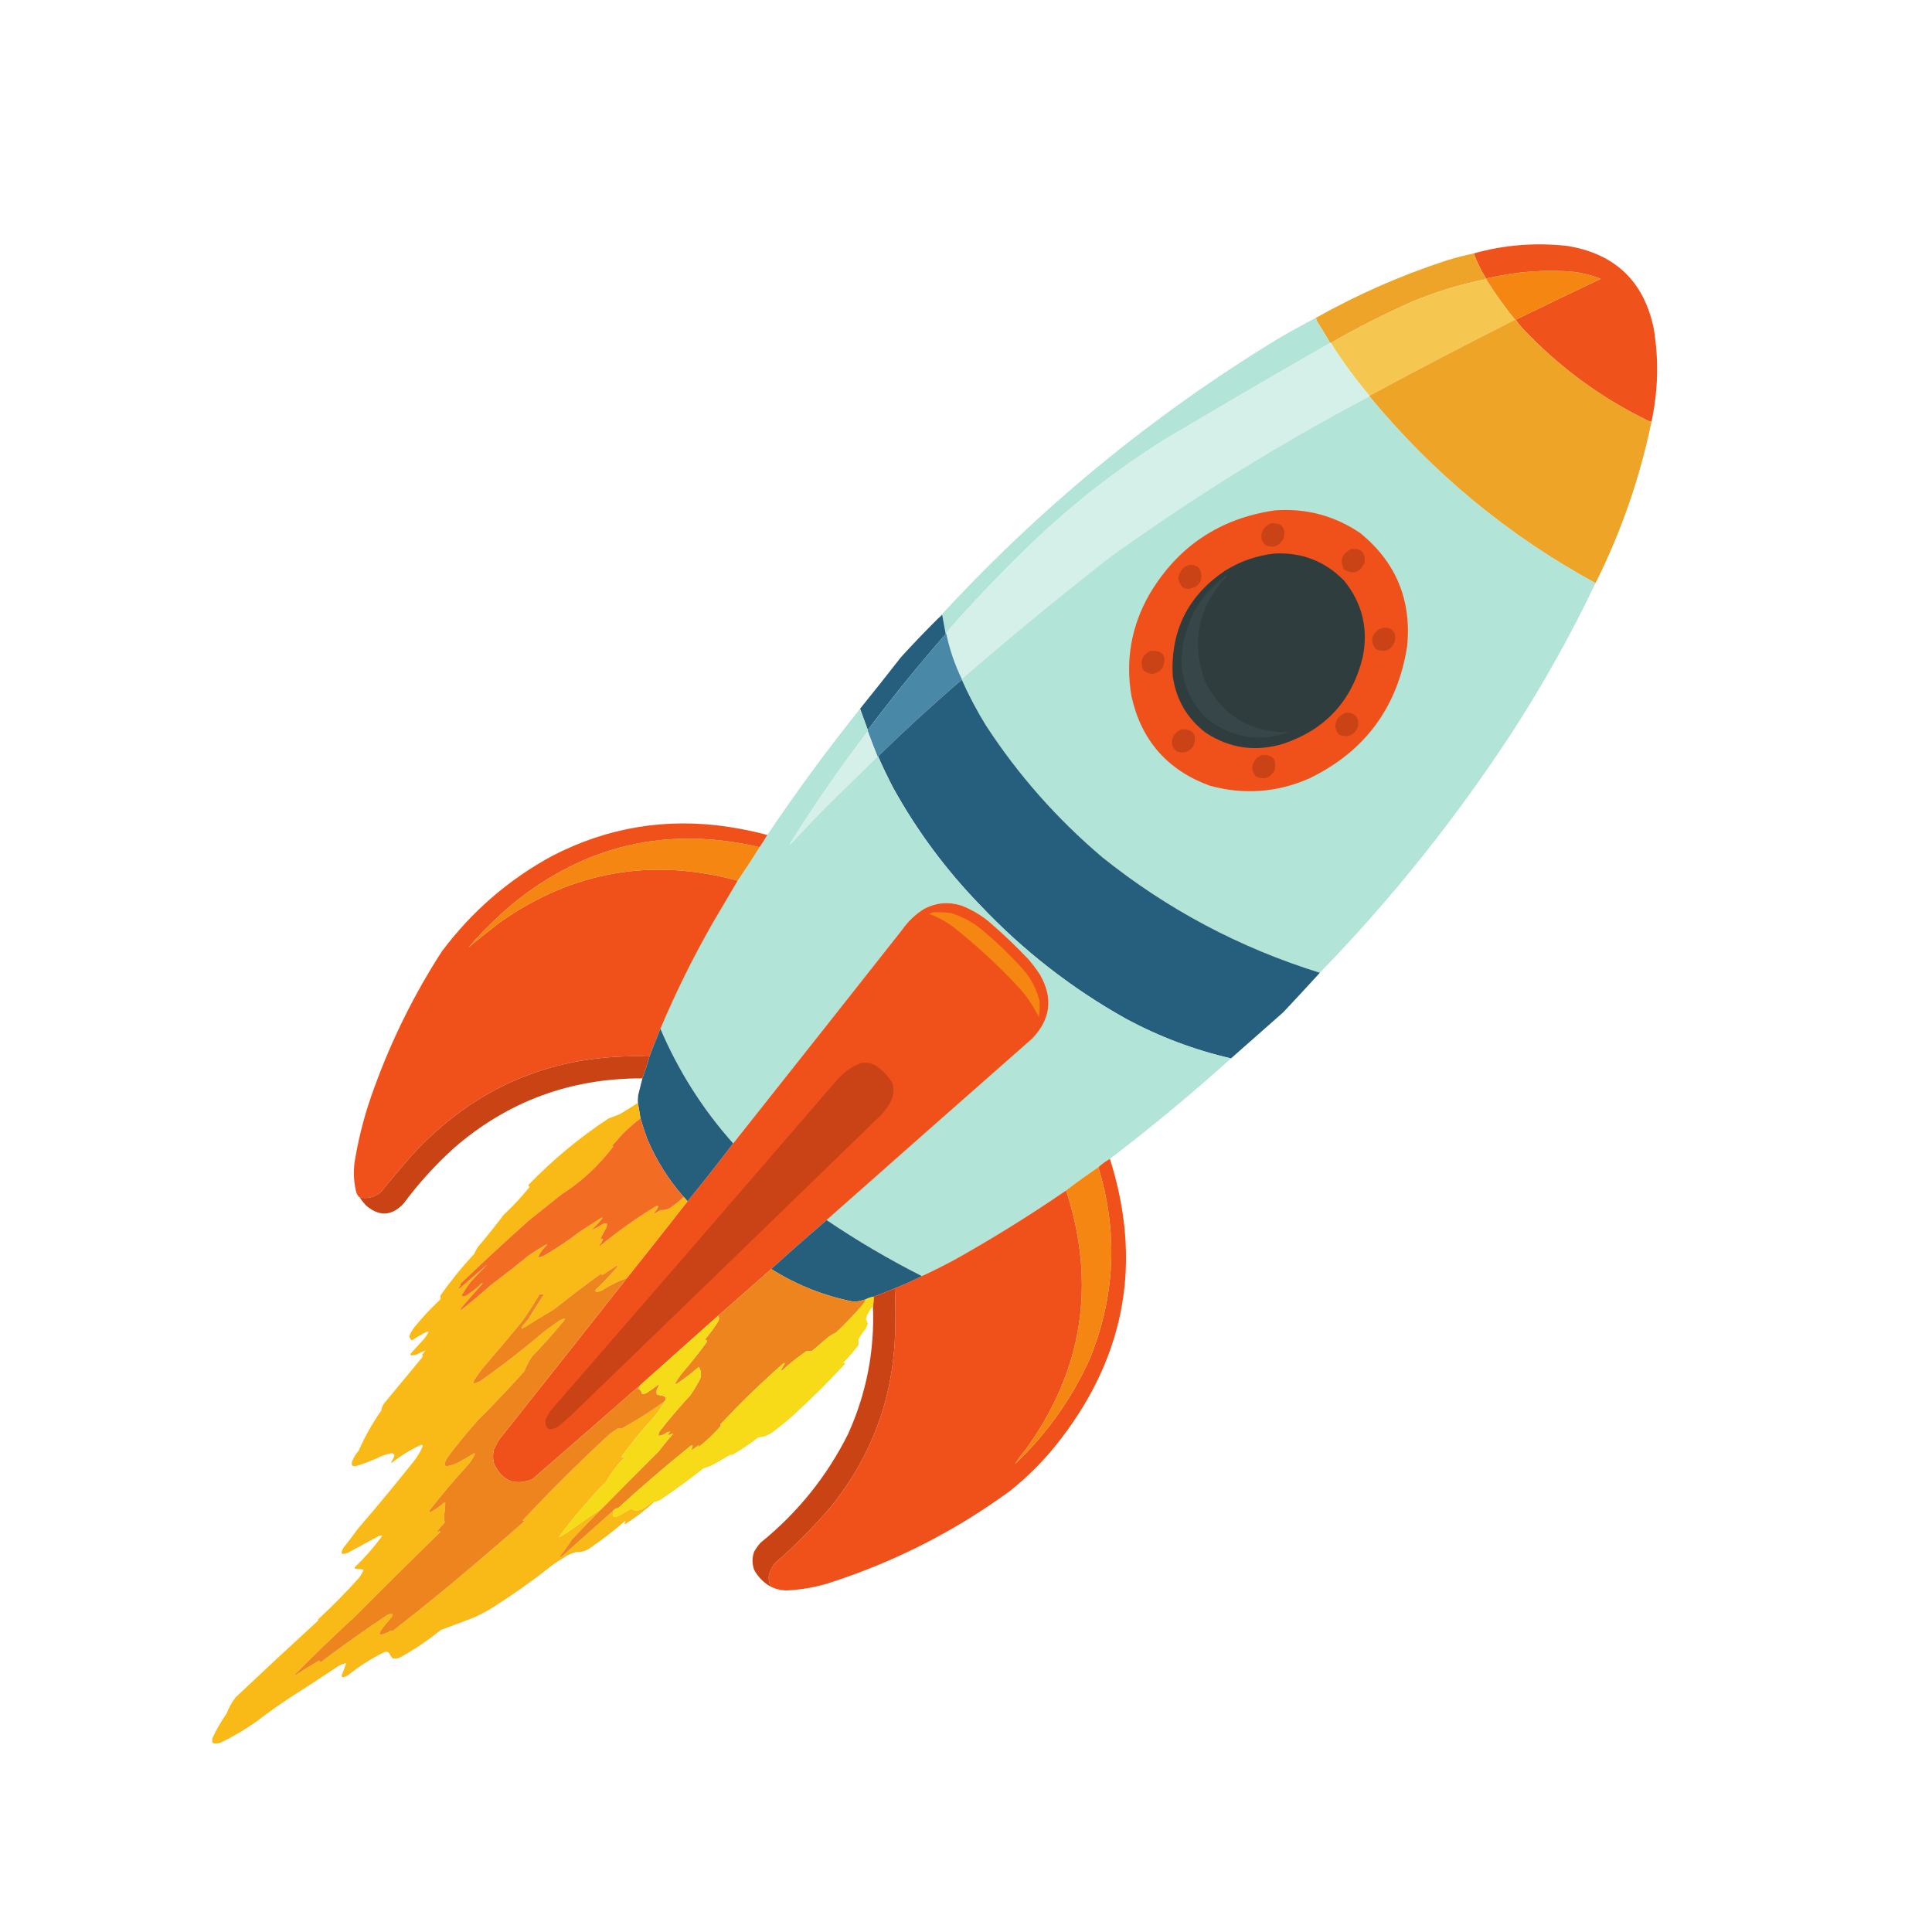 <?xml version="1.0" encoding="UTF-8"?>
<!DOCTYPE svg PUBLIC "-//W3C//DTD SVG 1.1//EN" "http://www.w3.org/Graphics/SVG/1.1/DTD/svg11.dtd">
<svg xmlns="http://www.w3.org/2000/svg" version="1.1" width="3000px" height="3000px" style="shape-rendering:geometricPrecision; text-rendering:geometricPrecision; image-rendering:optimizeQuality; fill-rule:evenodd; clip-rule:evenodd" xmlns:xlink="http://www.w3.org/1999/xlink">
<g><path style="opacity:1" fill="#f0521b" d="M 2564.5,654.5 C 2563.13,654.657 2561.79,654.49 2560.5,654C 2485.62,617.787 2419.79,569.287 2363,508.5C 2359.62,504.625 2356.45,500.625 2353.5,496.5C 2397.38,475.058 2441.38,453.892 2485.5,433C 2466.91,425.567 2447.58,421.567 2427.5,421C 2405.78,420.033 2384.11,420.7 2362.5,423C 2344,425.334 2325.67,428.5 2307.5,432.5C 2299.85,420.202 2293.52,407.202 2288.5,393.5C 2336.29,380.119 2384.96,376.285 2434.5,382C 2508.38,394.35 2552.88,437.183 2568,510.5C 2575.87,558.708 2574.7,606.708 2564.5,654.5 Z"/></g>
<g><path style="opacity:1" fill="#eda428" d="M 2288.5,393.5 C 2293.52,407.202 2299.85,420.202 2307.5,432.5C 2307.5,432.833 2307.5,433.167 2307.5,433.5C 2267.66,441.392 2228.99,453.225 2191.5,469C 2148.65,488.089 2106.99,509.256 2066.5,532.5C 2066.17,532.5 2065.83,532.5 2065.5,532.5C 2059.23,521.719 2052.73,511.052 2046,500.5C 2044.59,498.35 2043.76,496.016 2043.5,493.5C 2107.53,457.489 2174.53,427.989 2244.5,405C 2258.99,400.445 2273.66,396.612 2288.5,393.5 Z"/></g>
<g><path style="opacity:1" fill="#f58612" d="M 2353.5,496.5 C 2353.17,496.5 2352.83,496.5 2352.5,496.5C 2336.26,476.343 2321.26,455.343 2307.5,433.5C 2307.5,433.167 2307.5,432.833 2307.5,432.5C 2325.67,428.5 2344,425.334 2362.5,423C 2384.11,420.7 2405.78,420.033 2427.5,421C 2447.58,421.567 2466.91,425.567 2485.5,433C 2441.38,453.892 2397.38,475.058 2353.5,496.5 Z"/></g>
<g><path style="opacity:1" fill="#f5c751" d="M 2307.5,433.5 C 2321.26,455.343 2336.26,476.343 2352.5,496.5C 2276.57,534.797 2201.24,574.13 2126.5,614.5C 2104.55,588.595 2084.55,561.262 2066.5,532.5C 2106.99,509.256 2148.65,488.089 2191.5,469C 2228.99,453.225 2267.66,441.392 2307.5,433.5 Z"/></g>
<g><path style="opacity:0.99" fill="#b2e5d8" d="M 2043.5,493.5 C 2043.76,496.016 2044.59,498.35 2046,500.5C 2052.73,511.052 2059.23,521.719 2065.5,532.5C 1979.15,582.005 1893.15,632.172 1807.5,683C 1733.91,729.33 1665.58,782.663 1602.5,843C 1559.23,884.596 1517.73,927.763 1478,972.5C 1474.53,976.12 1471.7,980.12 1469.5,984.5C 1469.17,984.5 1468.83,984.5 1468.5,984.5C 1466.78,974.491 1464.94,964.491 1463,954.5C 1460.96,956.706 1458.8,958.706 1456.5,960.5C 1612.47,790.193 1788.47,645.36 1984.5,526C 2003.9,514.635 2023.57,503.801 2043.5,493.5 Z"/></g>
<g><path style="opacity:1" fill="#eda427" d="M 2352.5,496.5 C 2352.83,496.5 2353.17,496.5 2353.5,496.5C 2356.45,500.625 2359.62,504.625 2363,508.5C 2419.79,569.287 2485.62,617.787 2560.5,654C 2561.79,654.49 2563.13,654.657 2564.5,654.5C 2546.42,742.088 2517.42,825.755 2477.5,905.5C 2342.01,831.72 2225.01,735.053 2126.5,615.5C 2126.5,615.167 2126.5,614.833 2126.5,614.5C 2201.24,574.13 2276.57,534.797 2352.5,496.5 Z"/></g>
<g><path style="opacity:1" fill="#d4f0e9" d="M 2065.5,532.5 C 2065.83,532.5 2066.17,532.5 2066.5,532.5C 2084.55,561.262 2104.55,588.595 2126.5,614.5C 2126.5,614.833 2126.5,615.167 2126.5,615.5C 1985.73,689.69 1851.06,773.19 1722.5,866C 1644.55,926.779 1568.21,989.613 1493.5,1054.5C 1482.71,1032.22 1474.71,1008.89 1469.5,984.5C 1471.7,980.12 1474.53,976.12 1478,972.5C 1517.73,927.763 1559.23,884.596 1602.5,843C 1665.58,782.663 1733.91,729.33 1807.5,683C 1893.15,632.172 1979.15,582.005 2065.5,532.5 Z"/></g>
<g><path style="opacity:0.999" fill="#b2e4d7" d="M 2126.5,615.5 C 2225.01,735.053 2342.01,831.72 2477.5,905.5C 2439.52,985.149 2396.69,1061.82 2349,1135.5C 2261.47,1269.92 2161.63,1394.92 2049.5,1510.5C 1925.05,1471.79 1812.39,1411.96 1711.5,1331C 1641.15,1271.35 1580.98,1203.18 1531,1126.5C 1516.93,1103.7 1504.43,1080.03 1493.5,1055.5C 1493.5,1055.17 1493.5,1054.83 1493.5,1054.5C 1568.21,989.613 1644.55,926.779 1722.5,866C 1851.06,773.19 1985.73,689.69 2126.5,615.5 Z"/></g>
<g><path style="opacity:1" fill="#f0511b" d="M 1979.5,792.5 C 2028.15,788.909 2072.48,800.742 2112.5,828C 2167.85,873.339 2192.02,931.839 2185,1003.5C 2170,1098.71 2119.16,1167.21 2032.5,1209C 1982.44,1230.77 1931.11,1234.44 1878.5,1220C 1812.85,1196.01 1772.35,1149.84 1757,1081.5C 1747.29,1025.12 1756.62,972.122 1785,922.5C 1829.13,848.341 1893.96,805.008 1979.5,792.5 Z"/></g>
<g><path style="opacity:1" fill="#ca4316" d="M 1973.5,812.5 C 1990.86,811.695 1997.36,819.695 1993,836.5C 1986.7,847.741 1977.53,851.241 1965.5,847C 1957.57,839.472 1956.41,830.972 1962,821.5C 1965.16,817.491 1968.99,814.491 1973.5,812.5 Z"/></g>
<g><path style="opacity:1" fill="#ca4316" d="M 2098.5,852.5 C 2113.84,851.172 2120.67,858.172 2119,873.5C 2112.14,888.949 2101.48,892.616 2087,884.5C 2079.83,869.846 2083.66,859.179 2098.5,852.5 Z"/></g>
<g><path style="opacity:1" fill="#2f3d3e" d="M 1979.5,859.5 C 2021.79,857.532 2057.63,871.532 2087,901.5C 2115.32,936.443 2124.98,976.109 2116,1020.5C 2099.5,1088 2058.33,1132.83 1992.5,1155C 1949.75,1167.84 1909.75,1162.18 1872.5,1138C 1843.25,1115.7 1826.08,1086.2 1821,1049.5C 1817.43,979.473 1844.6,924.973 1902.5,886C 1926.27,871.246 1951.93,862.413 1979.5,859.5 Z"/></g>
<g><path style="opacity:1" fill="#ca4316" d="M 1845.5,877.5 C 1857.9,875.916 1864.57,881.249 1865.5,893.5C 1865.82,901.02 1862.82,906.854 1856.5,911C 1841.8,918.147 1832.8,913.814 1829.5,898C 1830.91,887.976 1836.24,881.143 1845.5,877.5 Z"/></g>
<g><path style="opacity:1" fill="#364649" d="M 1902.5,894.5 C 1903.24,894.369 1903.91,894.536 1904.5,895C 1860.64,942.34 1849.47,996.507 1871,1057.5C 1897.6,1111.08 1941.1,1137.58 2001.5,1137C 1956.29,1152.62 1914.63,1146.28 1876.5,1118C 1848.77,1092.52 1834.77,1060.85 1834.5,1023C 1837.59,969.637 1860.26,926.803 1902.5,894.5 Z"/></g>
<g><path style="opacity:0.997" fill="#255f7d" d="M 1468.5,984.5 C 1426.27,1032.72 1385.94,1082.38 1347.5,1133.5C 1343.5,1122.49 1339.5,1111.49 1335.5,1100.5C 1356.9,1074.05 1378.07,1047.38 1399,1020.5C 1417.67,999.998 1436.84,979.998 1456.5,960.5C 1458.8,958.706 1460.96,956.706 1463,954.5C 1464.94,964.491 1466.78,974.491 1468.5,984.5 Z"/></g>
<g><path style="opacity:1" fill="#ca4316" d="M 2148.5,974.5 C 2162.53,974.694 2168.36,981.694 2166,995.5C 2160.35,1009.82 2150.51,1013.99 2136.5,1008C 2127.37,996.057 2129.04,985.723 2141.5,977C 2144,976.302 2146.34,975.469 2148.5,974.5 Z"/></g>
<g><path style="opacity:1" fill="#4a88a8" d="M 1468.5,984.5 C 1468.83,984.5 1469.17,984.5 1469.5,984.5C 1474.71,1008.89 1482.71,1032.22 1493.5,1054.5C 1493.5,1054.83 1493.5,1055.17 1493.5,1055.5C 1448.94,1093.72 1405.61,1133.39 1363.5,1174.5C 1363.17,1174.5 1362.83,1174.5 1362.5,1174.5C 1357.3,1161.57 1352.3,1148.57 1347.5,1135.5C 1347.5,1134.83 1347.5,1134.17 1347.5,1133.5C 1385.94,1082.38 1426.27,1032.72 1468.5,984.5 Z"/></g>
<g><path style="opacity:1" fill="#ca4316" d="M 1786.5,1010.5 C 1806.56,1009.94 1812.72,1018.94 1805,1037.5C 1795.81,1048.18 1785.81,1049.18 1775,1040.5C 1769.63,1026.91 1773.46,1016.91 1786.5,1010.5 Z"/></g>
<g><path style="opacity:1" fill="#255f7d" d="M 1493.5,1055.5 C 1504.43,1080.03 1516.93,1103.7 1531,1126.5C 1580.98,1203.18 1641.15,1271.35 1711.5,1331C 1812.39,1411.96 1925.05,1471.79 2049.5,1510.5C 2030.71,1531.13 2011.71,1551.63 1992.5,1572C 1965.47,1595.84 1938.47,1619.67 1911.5,1643.5C 1854.44,1630.31 1800.11,1609.81 1748.5,1582C 1664.22,1534.88 1588.72,1476.05 1522,1405.5C 1468.9,1350.75 1423.9,1290.09 1387,1223.5C 1378.61,1207.39 1370.78,1191.05 1363.5,1174.5C 1405.61,1133.39 1448.94,1093.72 1493.5,1055.5 Z"/></g>
<g><path style="opacity:0.999" fill="#b2e4d7" d="M 1335.5,1100.5 C 1339.5,1111.49 1343.5,1122.49 1347.5,1133.5C 1347.5,1134.17 1347.5,1134.83 1347.5,1135.5C 1304.49,1191.86 1264.16,1250.2 1226.5,1310.5C 1226.67,1310.83 1226.83,1311.17 1227,1311.5C 1245.3,1291.53 1263.97,1271.86 1283,1252.5C 1309.65,1226.69 1336.15,1200.69 1362.5,1174.5C 1362.83,1174.5 1363.17,1174.5 1363.5,1174.5C 1370.78,1191.05 1378.61,1207.39 1387,1223.5C 1423.9,1290.09 1468.9,1350.75 1522,1405.5C 1588.72,1476.05 1664.22,1534.88 1748.5,1582C 1800.11,1609.81 1854.44,1630.31 1911.5,1643.5C 1850.88,1698.14 1788.21,1750.14 1723.5,1799.5C 1716.94,1803.07 1710.94,1807.4 1705.5,1812.5C 1688.47,1824.01 1671.81,1836.01 1655.5,1848.5C 1599.59,1886.85 1541.93,1922.69 1482.5,1956C 1465.75,1965.04 1448.75,1973.54 1431.5,1981.5C 1380.19,1955.53 1330.86,1926.53 1283.5,1894.5C 1389.64,1800.53 1495.97,1706.7 1602.5,1613C 1631.56,1582.95 1635.72,1549.78 1615,1513.5C 1609.49,1505.14 1603.49,1497.14 1597,1489.5C 1577.41,1468.9 1556.91,1449.4 1535.5,1431C 1522.58,1420.37 1508.24,1412.03 1492.5,1406C 1472.74,1399.89 1453.74,1401.56 1435.5,1411C 1421.74,1419.46 1410.24,1430.29 1401,1443.5C 1313.64,1554.35 1226.14,1665.02 1138.5,1775.5C 1091.2,1722.48 1053.53,1663.15 1025.5,1597.5C 1049.14,1541.56 1075.97,1487.23 1106,1434.5C 1119.19,1412.11 1132.36,1389.78 1145.5,1367.5C 1157.19,1350.46 1168.53,1333.13 1179.5,1315.5C 1183.76,1309.31 1187.76,1302.97 1191.5,1296.5C 1236.8,1229.2 1284.8,1163.87 1335.5,1100.5 Z"/></g>
<g><path style="opacity:1" fill="#ca4316" d="M 2090.5,1106.5 C 2104.31,1106.81 2110.47,1113.81 2109,1127.5C 2103.53,1141.65 2093.7,1146.15 2079.5,1141C 2072.47,1133.22 2071.64,1124.72 2077,1115.5C 2080.87,1111.33 2085.37,1108.33 2090.5,1106.5 Z"/></g>
<g><path style="opacity:1" fill="#ca4316" d="M 1834.5,1132.5 C 1853.27,1132.11 1859.44,1140.78 1853,1158.5C 1846.67,1167.72 1838.17,1170.55 1827.5,1167C 1818.79,1159.9 1817.29,1151.4 1823,1141.5C 1826.16,1137.49 1829.99,1134.49 1834.5,1132.5 Z"/></g>
<g><path style="opacity:1" fill="#d4f0e9" d="M 1347.5,1135.5 C 1352.3,1148.57 1357.3,1161.57 1362.5,1174.5C 1336.15,1200.69 1309.65,1226.69 1283,1252.5C 1263.97,1271.86 1245.3,1291.53 1227,1311.5C 1226.83,1311.17 1226.67,1310.83 1226.5,1310.5C 1264.16,1250.2 1304.49,1191.86 1347.5,1135.5 Z"/></g>
<g><path style="opacity:1" fill="#ca4316" d="M 1958.5,1172.5 C 1976.33,1171.16 1983.17,1179.16 1979,1196.5C 1972.34,1208.05 1962.84,1211.22 1950.5,1206C 1942.55,1196.74 1942.55,1187.4 1950.5,1178C 1953.07,1175.91 1955.74,1174.08 1958.5,1172.5 Z"/></g>
<g><path style="opacity:0.998" fill="#f0511b" d="M 1191.5,1296.5 C 1187.76,1302.97 1183.76,1309.31 1179.5,1315.5C 1036.67,1282.23 908.668,1311.73 795.5,1404C 771.2,1424.63 748.533,1446.97 727.5,1471C 743.449,1457.82 759.782,1444.82 776.5,1432C 889.109,1352.79 1012.11,1331.29 1145.5,1367.5C 1132.36,1389.78 1119.19,1412.11 1106,1434.5C 1075.97,1487.23 1049.14,1541.56 1025.5,1597.5C 1019.62,1611.82 1013.95,1626.16 1008.5,1640.5C 861.166,1635.12 738,1686.45 639,1794.5C 622.791,1813.04 606.957,1831.87 591.5,1851C 581.815,1858.97 570.815,1861.8 558.5,1859.5C 555.706,1857.18 553.872,1854.18 553,1850.5C 548.672,1832.59 548.339,1814.59 552,1796.5C 558.402,1759.96 568.069,1724.29 581,1689.5C 608.069,1614.7 643.069,1544.03 686,1477.5C 732.428,1415.39 789.595,1365.89 857.5,1329C 943.894,1284.38 1035.23,1269.38 1131.5,1284C 1151.77,1287.09 1171.77,1291.25 1191.5,1296.5 Z"/></g>
<g><path style="opacity:1" fill="#f58612" d="M 1179.5,1315.5 C 1168.53,1333.13 1157.19,1350.46 1145.5,1367.5C 1012.11,1331.29 889.109,1352.79 776.5,1432C 759.782,1444.82 743.449,1457.82 727.5,1471C 748.533,1446.97 771.2,1424.63 795.5,1404C 908.668,1311.73 1036.67,1282.23 1179.5,1315.5 Z"/></g>
<g><path style="opacity:1" fill="#f0511b" d="M 1283.5,1894.5 C 1254.51,1919.49 1225.84,1944.82 1197.5,1970.5C 1169.98,1995.08 1142.31,2019.41 1114.5,2043.5C 1074.46,2079.18 1034.46,2114.84 994.5,2150.5C 938.687,2199.47 882.687,2248.31 826.5,2297C 799.189,2307.61 779.355,2299.44 767,2272.5C 765.108,2265.15 765.108,2257.82 767,2250.5C 769.412,2245.34 772.079,2240.34 775,2235.5C 841.381,2151.96 907.547,2068.29 973.5,1984.5C 1005.07,1945.02 1036.41,1905.35 1067.5,1865.5C 1091.64,1835.9 1115.3,1805.9 1138.5,1775.5C 1226.14,1665.02 1313.64,1554.35 1401,1443.5C 1410.24,1430.29 1421.74,1419.46 1435.5,1411C 1453.74,1401.56 1472.74,1399.89 1492.5,1406C 1508.24,1412.03 1522.58,1420.37 1535.5,1431C 1556.91,1449.4 1577.41,1468.9 1597,1489.5C 1603.49,1497.14 1609.49,1505.14 1615,1513.5C 1635.72,1549.78 1631.56,1582.95 1602.5,1613C 1495.97,1706.7 1389.64,1800.53 1283.5,1894.5 Z"/></g>
<g><path style="opacity:1" fill="#f58612" d="M 1449.5,1416.5 C 1458.88,1416.22 1468.21,1416.72 1477.5,1418C 1496.13,1423.99 1512.79,1433.32 1527.5,1446C 1549.27,1464.43 1569.77,1484.27 1589,1505.5C 1601,1519.51 1609.34,1535.51 1614,1553.5C 1614.91,1562.24 1614.58,1570.91 1613,1579.5C 1605.3,1563.48 1595.63,1548.81 1584,1535.5C 1551.29,1500.11 1516.12,1467.61 1478.5,1438C 1467.39,1430.11 1455.39,1423.77 1442.5,1419C 1444.93,1418.1 1447.26,1417.26 1449.5,1416.5 Z"/></g>
<g><path style="opacity:1" fill="#265f7c" d="M 1025.5,1597.5 C 1053.53,1663.15 1091.2,1722.48 1138.5,1775.5C 1115.3,1805.9 1091.64,1835.9 1067.5,1865.5C 1065.73,1862.94 1063.73,1860.61 1061.5,1858.5C 1037.9,1831.66 1019.07,1801.66 1005,1768.5C 1001.19,1757.91 997.687,1747.24 994.5,1736.5C 993.265,1728.35 991.932,1720.35 990.5,1712.5C 990.334,1708.49 990.501,1704.49 991,1700.5C 993.171,1691.81 995.338,1683.15 997.5,1674.5C 1001.54,1663.39 1005.2,1652.05 1008.5,1640.5C 1013.95,1626.16 1019.62,1611.82 1025.5,1597.5 Z"/></g>
<g><path style="opacity:1" fill="#ca4315" d="M 1008.5,1640.5 C 1005.2,1652.05 1001.54,1663.39 997.5,1674.5C 885.753,1674.12 788.087,1710.29 704.5,1783C 675.767,1809.06 649.934,1837.56 627,1868.5C 608.594,1888.36 589.094,1889.52 568.5,1872C 564.789,1868.05 561.456,1863.88 558.5,1859.5C 570.815,1861.8 581.815,1858.97 591.5,1851C 606.957,1831.87 622.791,1813.04 639,1794.5C 738,1686.45 861.166,1635.12 1008.5,1640.5 Z"/></g>
<g><path style="opacity:1" fill="#ca4316" d="M 1337.5,1650.5 C 1345.7,1649.46 1353.37,1650.96 1360.5,1655C 1371.09,1662.26 1379.59,1671.42 1386,1682.5C 1389.1,1695.22 1386.76,1706.89 1379,1717.5C 1376,1721.5 1373,1725.5 1370,1729.5C 1209.12,1886.01 1047.96,2042.18 886.5,2198C 879.794,2204.37 872.794,2210.37 865.5,2216C 852.387,2222.87 846.22,2219.04 847,2204.5C 849.147,2199.54 851.814,2194.87 855,2190.5C 1004.04,2019.13 1152.71,1847.46 1301,1675.5C 1311.22,1664.08 1323.39,1655.74 1337.5,1650.5 Z"/></g>
<g><path style="opacity:0.996" fill="#f9ba17" d="M 990.5,1712.5 C 991.932,1720.35 993.265,1728.35 994.5,1736.5C 984.929,1743.9 975.762,1751.9 967,1760.5C 961.617,1766.76 956.117,1772.93 950.5,1779C 951.167,1779.33 951.833,1779.67 952.5,1780C 929.893,1809.95 902.893,1834.95 871.5,1855C 854.833,1868.33 838.167,1881.67 821.5,1895C 785.399,1927.1 749.899,1959.93 715,1993.5C 714.383,1994.45 714.549,1995.28 715.5,1996C 713.362,1997.42 712.195,1999.25 712,2001.5C 712.75,2000.87 713.584,2000.37 714.5,2000C 728.771,1987.49 742.771,1975.32 756.5,1963.5C 747.484,1972.68 738.651,1982.02 730,1991.5C 725.127,1998.08 720.627,2004.91 716.5,2012C 718.833,2012.67 721.167,2012.67 723.5,2012C 732.228,2006.63 740.228,2000.3 747.5,1993C 748.167,1992.33 748.833,1992.33 749.5,1993C 737.96,2005.54 726.794,2018.37 716,2031.5C 715.626,2032.42 715.126,2033.25 714.5,2034C 714.833,2034.17 715.167,2034.33 715.5,2034.5C 731.272,2022.23 746.605,2009.4 761.5,1996C 781.787,1980.71 801.787,1965.05 821.5,1949C 830.098,1943.12 838.931,1937.62 848,1932.5C 848.5,1932.67 849,1932.83 849.5,1933C 843.386,1938.59 838.72,1945.09 835.5,1952.5C 839.781,1951.86 843.781,1950.36 847.5,1948C 865.652,1937.51 882.985,1925.84 899.5,1913C 911.167,1905.5 922.833,1898 934.5,1890.5C 934.833,1890.83 935.167,1891.17 935.5,1891.5C 930.052,1898.45 924.052,1904.95 917.5,1911C 923.986,1907.41 930.653,1903.75 937.5,1900C 939.134,1899.51 940.801,1899.34 942.5,1899.5C 942.662,1901.53 942.495,1903.53 942,1905.5C 938.533,1911.44 935.366,1917.44 932.5,1923.5C 933.833,1923.5 935.167,1923.5 936.5,1923.5C 935.428,1927.47 933.428,1930.97 930.5,1934C 931.167,1934.67 931.833,1934.67 932.5,1934C 959.761,1911.7 988.428,1891.37 1018.5,1873C 1019.94,1872.22 1021.28,1872.39 1022.5,1873.5C 1020.54,1877.26 1018.21,1880.76 1015.5,1884C 1015.83,1884.17 1016.17,1884.33 1016.5,1884.5C 1019.37,1882.47 1022.37,1880.63 1025.5,1879C 1033.18,1879.49 1039.84,1877.16 1045.5,1872C 1051.32,1868.01 1056.65,1863.51 1061.5,1858.5C 1063.73,1860.61 1065.73,1862.94 1067.5,1865.5C 1036.41,1905.35 1005.07,1945.02 973.5,1984.5C 959.79,1989.35 946.79,1995.85 934.5,2004C 932.162,2004.84 929.828,2005.67 927.5,2006.5C 924.148,2005.78 923.648,2004.12 926,2001.5C 937.898,1990.27 949.065,1978.44 959.5,1966C 958.5,1965.33 957.5,1965.33 956.5,1966C 949.833,1970.33 943.167,1974.67 936.5,1979C 935.5,1979.67 934.5,1979.67 933.5,1979C 934.696,1978.35 934.696,1977.85 933.5,1977.5C 908.741,1995.42 884.407,2013.92 860.5,2033C 843.722,2042.94 827.055,2053.1 810.5,2063.5C 809.592,2062.21 809.759,2060.88 811,2059.5C 814.333,2055.5 817.667,2051.5 821,2047.5C 828.334,2034.83 836.167,2022.5 844.5,2010.5C 842.235,2009.35 839.902,2009.19 837.5,2010C 829.291,2024.26 820.457,2038.09 811,2051.5C 790.238,2076.69 769.238,2101.69 748,2126.5C 743.754,2131.99 739.754,2137.66 736,2143.5C 735.506,2145.13 735.34,2146.8 735.5,2148.5C 739.362,2147.57 743.029,2146.07 746.5,2144C 780.31,2120.2 812.977,2094.86 844.5,2068C 851.833,2062.67 859.167,2057.33 866.5,2052C 869.54,2049.78 872.873,2048.28 876.5,2047.5C 876.649,2048.55 876.483,2049.55 876,2050.5C 860.075,2069.76 843.408,2088.43 826,2106.5C 821.2,2113.77 817.2,2121.43 814,2129.5C 790.731,2155.44 766.731,2180.77 742,2205.5C 725.911,2223.58 710.578,2242.25 696,2261.5C 693.495,2265.01 691.661,2268.84 690.5,2273C 690.555,2275.89 692.055,2277.06 695,2276.5C 700.016,2275.61 704.85,2274.11 709.5,2272C 718.629,2267.03 727.629,2261.87 736.5,2256.5C 736.833,2257 737.167,2257.5 737.5,2258C 734.468,2264.36 730.635,2270.2 726,2275.5C 705.206,2297.95 685.539,2321.29 667,2345.5C 666.251,2346.64 666.417,2347.64 667.5,2348.5C 675.188,2344.64 682.188,2339.81 688.5,2334C 689.448,2333.52 690.448,2333.35 691.5,2333.5C 691.239,2340.71 690.573,2347.87 689.5,2355C 689.569,2358.04 689.902,2361.04 690.5,2364C 686.513,2368.66 682.513,2373.32 678.5,2378C 679.899,2378.59 681.232,2378.43 682.5,2377.5C 683.521,2378 683.688,2378.67 683,2379.5C 639.248,2422.25 595.748,2465.42 552.5,2509C 520.048,2538.62 488.381,2569.12 457.5,2600.5C 457.667,2600.83 457.833,2601.17 458,2601.5C 470.368,2593.63 482.868,2585.97 495.5,2578.5C 496.167,2579.5 496.833,2580.5 497.5,2581.5C 530.805,2556.36 564.805,2532.2 599.5,2509C 602.561,2506.97 605.895,2505.8 609.5,2505.5C 609.736,2508.23 608.903,2510.56 607,2512.5C 601.186,2518.8 595.853,2525.47 591,2532.5C 589.872,2534.35 589.372,2536.35 589.5,2538.5C 595.988,2537.84 601.821,2535.5 607,2531.5C 608.049,2532.52 609.216,2532.68 610.5,2532C 641.532,2507.81 672.199,2483.15 702.5,2458C 740.206,2426.47 777.539,2394.47 814.5,2362C 813.5,2361.67 812.5,2361.33 811.5,2361C 855.197,2314.3 900.53,2269.3 947.5,2226C 951.698,2222.97 956.032,2220.14 960.5,2217.5C 962.098,2218.48 963.765,2218.65 965.5,2218C 988.876,2205.32 1011.21,2191.15 1032.5,2175.5C 1027.97,2183.54 1022.81,2191.21 1017,2198.5C 998.867,2218.29 981.867,2238.96 966,2260.5C 965.517,2261.45 965.351,2262.45 965.5,2263.5C 967.993,2262.77 970.326,2261.94 972.5,2261C 960.287,2272.29 950.12,2285.12 942,2299.5C 915.292,2327.2 890.459,2356.36 867.5,2387C 872.31,2384.92 876.977,2382.25 881.5,2379C 899.384,2366.23 917.384,2353.73 935.5,2341.5C 919.506,2357.66 903.673,2373.99 888,2390.5C 882.836,2398.82 877.169,2406.82 871,2414.5C 869.759,2415.88 869.592,2417.21 870.5,2418.5C 897.853,2394.14 925.187,2369.81 952.5,2345.5C 951.276,2348.5 951.276,2351.5 952.5,2354.5C 954.074,2355.63 955.741,2355.8 957.5,2355C 964.456,2351.86 971.123,2348.19 977.5,2344C 980.968,2342.92 983.968,2343.59 986.5,2346C 991.058,2345.71 995.391,2344.37 999.5,2342C 1004.17,2338.67 1008.83,2335.33 1013.5,2332C 1014.44,2331.31 1015.1,2331.47 1015.5,2332.5C 1001.67,2345.17 986.837,2356.5 971,2366.5C 970.5,2366.17 970,2365.83 969.5,2365.5C 970.833,2364.38 971.333,2363.05 971,2361.5C 953.022,2377.15 934.189,2391.65 914.5,2405C 908.37,2408.74 901.704,2410.41 894.5,2410C 889.987,2411.28 885.654,2412.95 881.5,2415C 872.563,2420.27 863.897,2425.94 855.5,2432C 825.061,2456.05 793.394,2478.39 760.5,2499C 753.022,2503.24 745.356,2507.24 737.5,2511C 719.911,2517.86 702.244,2524.53 684.5,2531C 664.53,2547.29 643.197,2561.63 620.5,2574C 616.928,2575.4 613.261,2575.74 609.5,2575C 607.32,2572.14 605.32,2569.14 603.5,2566C 600.944,2564.56 598.278,2564.56 595.5,2566C 575.508,2575.99 556.841,2587.99 539.5,2602C 537.412,2603.03 535.245,2603.86 533,2604.5C 531.268,2604.27 530.434,2603.27 530.5,2601.5C 533.129,2595.25 535.462,2588.92 537.5,2582.5C 532.052,2583.56 527.052,2585.72 522.5,2589C 499.671,2604.25 476.671,2619.25 453.5,2634C 434.64,2646.26 416.306,2659.26 398.5,2673C 380.789,2685.53 362.122,2696.53 342.5,2706C 338.342,2707.65 334.175,2707.82 330,2706.5C 329.333,2703.83 329.333,2701.17 330,2698.5C 336.309,2685.21 343.643,2672.54 352,2660.5C 355.386,2651.39 360.052,2643.06 366,2635.5C 408.532,2595.3 451.366,2555.47 494.5,2516C 494.167,2515.67 493.833,2515.33 493.5,2515C 516.031,2494.14 537.531,2472.3 558,2449.5C 560.366,2445.96 562.533,2442.3 564.5,2438.5C 564.291,2437.91 563.957,2437.41 563.5,2437C 559.5,2436.67 555.5,2436.33 551.5,2436C 550.549,2435.28 550.383,2434.45 551,2433.5C 566.657,2418.52 580.823,2402.35 593.5,2385C 591.833,2384.33 590.167,2384.33 588.5,2385C 572.5,2393.67 556.5,2402.33 540.5,2411C 529.843,2415.37 527.676,2412.54 534,2402.5C 541.576,2393.01 548.909,2383.35 556,2373.5C 585.716,2339.05 614.716,2304.05 643,2268.5C 648.522,2261.46 653.022,2253.79 656.5,2245.5C 656.113,2244.28 655.28,2243.61 654,2243.5C 637.672,2250.92 622.505,2260.25 608.5,2271.5C 608.167,2271.17 607.833,2270.83 607.5,2270.5C 609.645,2267.23 611.312,2263.73 612.5,2260C 611.863,2257.69 610.363,2256.53 608,2256.5C 602.718,2257.59 597.551,2259.09 592.5,2261C 580.218,2266.98 567.552,2271.98 554.5,2276C 547.333,2278.17 544.833,2275.67 547,2268.5C 549.542,2262.63 552.875,2257.3 557,2252.5C 566.534,2230.63 578.201,2209.97 592,2190.5C 592.566,2186.04 594.233,2182.04 597,2178.5C 616.333,2155.17 635.667,2131.83 655,2108.5C 656.495,2106.89 656.661,2105.22 655.5,2103.5C 657.288,2101.42 658.954,2099.26 660.5,2097C 656.19,2098.65 651.857,2100.65 647.5,2103C 644.274,2104.2 640.941,2104.7 637.5,2104.5C 637.351,2103.45 637.517,2102.45 638,2101.5C 645,2093.83 652,2086.17 659,2078.5C 661.416,2075.34 663.582,2072 665.5,2068.5C 664.635,2067.42 663.635,2067.25 662.5,2068C 654.504,2072 646.838,2076.5 639.5,2081.5C 637.556,2079.72 636.223,2077.55 635.5,2075C 637.359,2070.11 639.859,2065.61 643,2061.5C 655.232,2046.26 668.565,2031.93 683,2018.5C 683.374,2017.58 683.874,2016.75 684.5,2016C 683.446,2014.61 683.28,2013.11 684,2011.5C 699.818,1989.01 717.152,1967.67 736,1947.5C 737.746,1943.67 739.746,1940.01 742,1936.5C 755.814,1920.2 769.147,1903.53 782,1886.5C 796.545,1872.86 810.045,1858.36 822.5,1843C 820.842,1842.27 820.342,1841.11 821,1839.5C 858.569,1800.68 899.735,1766.52 944.5,1737C 950.5,1734.67 956.5,1732.33 962.5,1730C 972.03,1724.41 981.363,1718.57 990.5,1712.5 Z"/></g>
<g><path style="opacity:1" fill="#f36c24" d="M 994.5,1736.5 C 997.687,1747.24 1001.19,1757.91 1005,1768.5C 1019.07,1801.66 1037.9,1831.66 1061.5,1858.5C 1056.65,1863.51 1051.32,1868.01 1045.5,1872C 1039.84,1877.16 1033.18,1879.49 1025.5,1879C 1022.37,1880.63 1019.37,1882.47 1016.5,1884.5C 1016.17,1884.33 1015.83,1884.17 1015.5,1884C 1018.21,1880.76 1020.54,1877.26 1022.5,1873.5C 1021.28,1872.39 1019.94,1872.22 1018.5,1873C 988.428,1891.37 959.761,1911.7 932.5,1934C 931.833,1934.67 931.167,1934.67 930.5,1934C 933.428,1930.97 935.428,1927.47 936.5,1923.5C 935.167,1923.5 933.833,1923.5 932.5,1923.5C 935.366,1917.44 938.533,1911.44 942,1905.5C 942.495,1903.53 942.662,1901.53 942.5,1899.5C 940.801,1899.34 939.134,1899.51 937.5,1900C 930.653,1903.75 923.986,1907.41 917.5,1911C 924.052,1904.95 930.052,1898.45 935.5,1891.5C 935.167,1891.17 934.833,1890.83 934.5,1890.5C 922.833,1898 911.167,1905.5 899.5,1913C 882.985,1925.84 865.652,1937.51 847.5,1948C 843.781,1950.36 839.781,1951.86 835.5,1952.5C 838.72,1945.09 843.386,1938.59 849.5,1933C 849,1932.83 848.5,1932.67 848,1932.5C 838.931,1937.62 830.098,1943.12 821.5,1949C 801.787,1965.05 781.787,1980.71 761.5,1996C 746.605,2009.4 731.272,2022.23 715.5,2034.5C 715.167,2034.33 714.833,2034.17 714.5,2034C 715.126,2033.25 715.626,2032.42 716,2031.5C 726.794,2018.37 737.96,2005.54 749.5,1993C 748.833,1992.33 748.167,1992.33 747.5,1993C 740.228,2000.3 732.228,2006.63 723.5,2012C 721.167,2012.67 718.833,2012.67 716.5,2012C 720.627,2004.91 725.127,1998.08 730,1991.5C 738.651,1982.02 747.484,1972.68 756.5,1963.5C 742.771,1975.32 728.771,1987.49 714.5,2000C 713.584,2000.37 712.75,2000.87 712,2001.5C 712.195,1999.25 713.362,1997.42 715.5,1996C 714.549,1995.28 714.383,1994.45 715,1993.5C 749.899,1959.93 785.399,1927.1 821.5,1895C 838.167,1881.67 854.833,1868.33 871.5,1855C 902.893,1834.95 929.893,1809.95 952.5,1780C 951.833,1779.67 951.167,1779.33 950.5,1779C 956.117,1772.93 961.617,1766.76 967,1760.5C 975.762,1751.9 984.929,1743.9 994.5,1736.5 Z"/></g>
<g><path style="opacity:0.998" fill="#f0511b" d="M 1723.5,1799.5 C 1773.52,1957.74 1748.35,2102.41 1648,2233.5C 1624.91,2263.93 1598.41,2291.09 1568.5,2315C 1482.02,2378.24 1387.35,2426.24 1284.5,2459C 1264.57,2464.88 1244.24,2468.38 1223.5,2469.5C 1213.06,2469.81 1203.39,2467.47 1194.5,2462.5C 1195.04,2462.44 1195.38,2462.11 1195.5,2461.5C 1193.75,2456.29 1193.25,2450.95 1194,2445.5C 1195.95,2438.94 1198.95,2432.94 1203,2427.5C 1235.03,2399.8 1264.7,2369.8 1292,2337.5C 1354.29,2259.33 1386.96,2169.99 1390,2069.5C 1390.69,2046.49 1390.53,2023.49 1389.5,2000.5C 1403.8,1994.68 1417.8,1988.35 1431.5,1981.5C 1448.75,1973.54 1465.75,1965.04 1482.5,1956C 1541.93,1922.69 1599.59,1886.85 1655.5,1848.5C 1702.49,1993.29 1681.66,2127.29 1593,2250.5C 1586.54,2257.83 1580.87,2265.5 1576,2273.5C 1625.18,2226.65 1663.85,2172.32 1692,2110.5C 1731.8,2012.8 1736.3,1913.47 1705.5,1812.5C 1710.94,1807.4 1716.94,1803.07 1723.5,1799.5 Z"/></g>
<g><path style="opacity:1" fill="#f58612" d="M 1705.5,1812.5 C 1736.3,1913.47 1731.8,2012.8 1692,2110.5C 1663.85,2172.32 1625.18,2226.65 1576,2273.5C 1580.87,2265.5 1586.54,2257.83 1593,2250.5C 1681.66,2127.29 1702.49,1993.29 1655.5,1848.5C 1671.81,1836.01 1688.47,1824.01 1705.5,1812.5 Z"/></g>
<g><path style="opacity:1" fill="#265f7c" d="M 1283.5,1894.5 C 1330.86,1926.53 1380.19,1955.53 1431.5,1981.5C 1417.8,1988.35 1403.8,1994.68 1389.5,2000.5C 1378.51,2005.05 1367.51,2009.38 1356.5,2013.5C 1352.22,2014.26 1348.22,2015.59 1344.5,2017.5C 1338.64,2019.45 1332.64,2020.79 1326.5,2021.5C 1280.22,2012.52 1237.22,1995.52 1197.5,1970.5C 1225.84,1944.82 1254.51,1919.49 1283.5,1894.5 Z"/></g>
<g><path style="opacity:1" fill="#ee841d" d="M 973.5,1984.5 C 907.547,2068.29 841.381,2151.96 775,2235.5C 772.079,2240.34 769.412,2245.34 767,2250.5C 765.108,2257.82 765.108,2265.15 767,2272.5C 779.355,2299.44 799.189,2307.61 826.5,2297C 882.687,2248.31 938.687,2199.47 994.5,2150.5C 993.611,2152.74 992.278,2154.74 990.5,2156.5C 994.281,2157.56 996.281,2160.06 996.5,2164C 999.783,2164.74 1002.78,2164.08 1005.5,2162C 1011.95,2157.89 1018.11,2153.39 1024,2148.5C 1023.02,2151.48 1021.69,2154.48 1020,2157.5C 1019.33,2160.17 1019.33,2162.83 1020,2165.5C 1023.79,2166.33 1027.63,2167.16 1031.5,2168C 1033.84,2170.19 1034.17,2172.69 1032.5,2175.5C 1011.21,2191.15 988.876,2205.32 965.5,2218C 963.765,2218.65 962.098,2218.48 960.5,2217.5C 956.032,2220.14 951.698,2222.97 947.5,2226C 900.53,2269.3 855.197,2314.3 811.5,2361C 812.5,2361.33 813.5,2361.67 814.5,2362C 777.539,2394.47 740.206,2426.47 702.5,2458C 672.199,2483.15 641.532,2507.81 610.5,2532C 609.216,2532.68 608.049,2532.52 607,2531.5C 601.821,2535.5 595.988,2537.84 589.5,2538.5C 589.372,2536.35 589.872,2534.35 591,2532.5C 595.853,2525.47 601.186,2518.8 607,2512.5C 608.903,2510.56 609.736,2508.23 609.5,2505.5C 605.895,2505.8 602.561,2506.97 599.5,2509C 564.805,2532.2 530.805,2556.36 497.5,2581.5C 496.833,2580.5 496.167,2579.5 495.5,2578.5C 482.868,2585.97 470.368,2593.63 458,2601.5C 457.833,2601.17 457.667,2600.83 457.5,2600.5C 488.381,2569.12 520.048,2538.62 552.5,2509C 595.748,2465.42 639.248,2422.25 683,2379.5C 683.688,2378.67 683.521,2378 682.5,2377.5C 681.232,2378.43 679.899,2378.59 678.5,2378C 682.513,2373.32 686.513,2368.66 690.5,2364C 689.902,2361.04 689.569,2358.04 689.5,2355C 690.573,2347.87 691.239,2340.71 691.5,2333.5C 690.448,2333.35 689.448,2333.52 688.5,2334C 682.188,2339.81 675.188,2344.64 667.5,2348.5C 666.417,2347.64 666.251,2346.64 667,2345.5C 685.539,2321.29 705.206,2297.95 726,2275.5C 730.635,2270.2 734.468,2264.36 737.5,2258C 737.167,2257.5 736.833,2257 736.5,2256.5C 727.629,2261.87 718.629,2267.03 709.5,2272C 704.85,2274.11 700.016,2275.61 695,2276.5C 692.055,2277.06 690.555,2275.89 690.5,2273C 691.661,2268.84 693.495,2265.01 696,2261.5C 710.578,2242.25 725.911,2223.58 742,2205.5C 766.731,2180.77 790.731,2155.44 814,2129.5C 817.2,2121.43 821.2,2113.77 826,2106.5C 843.408,2088.43 860.075,2069.76 876,2050.5C 876.483,2049.55 876.649,2048.55 876.5,2047.5C 872.873,2048.28 869.54,2049.78 866.5,2052C 859.167,2057.33 851.833,2062.67 844.5,2068C 812.977,2094.86 780.31,2120.2 746.5,2144C 743.029,2146.07 739.362,2147.57 735.5,2148.5C 735.34,2146.8 735.506,2145.13 736,2143.5C 739.754,2137.66 743.754,2131.99 748,2126.5C 769.238,2101.69 790.238,2076.69 811,2051.5C 820.457,2038.09 829.291,2024.26 837.5,2010C 839.902,2009.19 842.235,2009.35 844.5,2010.5C 836.167,2022.5 828.334,2034.83 821,2047.5C 817.667,2051.5 814.333,2055.5 811,2059.5C 809.759,2060.88 809.592,2062.21 810.5,2063.5C 827.055,2053.1 843.722,2042.94 860.5,2033C 884.407,2013.92 908.741,1995.42 933.5,1977.5C 934.696,1977.85 934.696,1978.35 933.5,1979C 934.5,1979.67 935.5,1979.67 936.5,1979C 943.167,1974.67 949.833,1970.33 956.5,1966C 957.5,1965.33 958.5,1965.33 959.5,1966C 949.065,1978.44 937.898,1990.27 926,2001.5C 923.648,2004.12 924.148,2005.78 927.5,2006.5C 929.828,2005.67 932.162,2004.84 934.5,2004C 946.79,1995.85 959.79,1989.35 973.5,1984.5 Z"/></g>
<g><path style="opacity:1" fill="#ed841e" d="M 1197.5,1970.5 C 1237.22,1995.52 1280.22,2012.52 1326.5,2021.5C 1332.64,2020.79 1338.64,2019.45 1344.5,2017.5C 1343.28,2020.27 1341.78,2022.94 1340,2025.5C 1326.9,2040.61 1313.06,2055.11 1298.5,2069C 1294.24,2070.93 1290.24,2073.27 1286.5,2076C 1277.83,2083.33 1269.17,2090.67 1260.5,2098C 1257.83,2098 1255.17,2098 1252.5,2098C 1239.11,2107.04 1226.44,2117.04 1214.5,2128C 1213.67,2128.69 1213,2128.52 1212.5,2127.5C 1214.5,2124.17 1216.5,2120.83 1218.5,2117.5C 1218,2116.48 1217.33,2116.31 1216.5,2117C 1182.43,2146.74 1149.93,2178.24 1119,2211.5C 1118.38,2212.45 1118.55,2213.28 1119.5,2214C 1109.16,2225.84 1097.82,2236.68 1085.5,2246.5C 1084.3,2246.15 1084.3,2245.65 1085.5,2245C 1084.83,2244.33 1084.17,2244.33 1083.5,2245C 1080.64,2247.36 1077.64,2249.53 1074.5,2251.5C 1074.17,2251.17 1073.83,2250.83 1073.5,2250.5C 1074.75,2248.68 1075.41,2246.68 1075.5,2244.5C 1074.45,2244.35 1073.45,2244.52 1072.5,2245C 1033.9,2276.15 996.235,2308.48 959.5,2342C 956.751,2341.82 954.418,2342.99 952.5,2345.5C 925.187,2369.81 897.853,2394.14 870.5,2418.5C 869.592,2417.21 869.759,2415.88 871,2414.5C 877.169,2406.82 882.836,2398.82 888,2390.5C 903.673,2373.99 919.506,2357.66 935.5,2341.5C 964.411,2312.09 993.578,2282.76 1023,2253.5C 1030.12,2244.04 1037.62,2234.88 1045.5,2226C 1042.57,2226.29 1039.9,2227.46 1037.5,2229.5C 1037.4,2227.17 1038.4,2225 1040.5,2223C 1037.23,2223.46 1034.23,2224.8 1031.5,2227C 1028.65,2228.43 1025.65,2229.26 1022.5,2229.5C 1022.46,2226.58 1023.29,2223.91 1025,2221.5C 1039.92,2202.58 1055.58,2184.24 1072,2166.5C 1077.06,2159.1 1081.73,2151.43 1086,2143.5C 1089.64,2136.21 1089.31,2129.21 1085,2122.5C 1073.88,2132.46 1062.04,2141.46 1049.5,2149.5C 1049.17,2149 1048.83,2148.5 1048.5,2148C 1051.29,2142.93 1054.45,2138.09 1058,2133.5C 1071.72,2117.71 1084.72,2101.38 1097,2084.5C 1097.67,2083.17 1097.67,2081.83 1097,2080.5C 1095.36,2081.85 1094.69,2081.51 1095,2079.5C 1102.77,2070.39 1109.77,2060.73 1116,2050.5C 1116.17,2049.33 1116.33,2048.17 1116.5,2047C 1116.39,2045.32 1115.73,2044.15 1114.5,2043.5C 1142.31,2019.41 1169.98,1995.08 1197.5,1970.5 Z"/></g>
<g><path style="opacity:1" fill="#ca4315" d="M 1389.5,2000.5 C 1390.53,2023.49 1390.69,2046.49 1390,2069.5C 1386.96,2169.99 1354.29,2259.33 1292,2337.5C 1264.7,2369.8 1235.03,2399.8 1203,2427.5C 1198.95,2432.94 1195.95,2438.94 1194,2445.5C 1193.25,2450.95 1193.75,2456.29 1195.5,2461.5C 1195.38,2462.11 1195.04,2462.44 1194.5,2462.5C 1184.45,2456.28 1176.61,2447.95 1171,2437.5C 1167.67,2428.17 1167.67,2418.83 1171,2409.5C 1173.84,2404.48 1177.18,2399.81 1181,2395.5C 1238.62,2348.9 1283.95,2292.57 1317,2226.5C 1345.43,2163.5 1358.27,2097.5 1355.5,2028.5C 1356.39,2023.56 1356.73,2018.56 1356.5,2013.5C 1367.51,2009.38 1378.51,2005.05 1389.5,2000.5 Z"/></g>
<g><path style="opacity:0.998" fill="#f7db18" d="M 1356.5,2013.5 C 1356.73,2018.56 1356.39,2023.56 1355.5,2028.5C 1350.43,2034.14 1346.76,2040.64 1344.5,2048C 1345.45,2050.31 1346.45,2052.64 1347.5,2055C 1346.72,2057.99 1345.56,2060.83 1344,2063.5C 1339.94,2068.56 1336.28,2073.89 1333,2079.5C 1333.13,2082.49 1333.13,2085.49 1333,2088.5C 1325.92,2098.26 1318.08,2107.42 1309.5,2116C 1310.62,2116.25 1311.62,2116.75 1312.5,2117.5C 1286.65,2145.52 1259.65,2172.35 1231.5,2198C 1221.2,2207.15 1210.53,2215.81 1199.5,2224C 1195.99,2226.25 1192.33,2228.25 1188.5,2230C 1184.78,2231.1 1181.11,2231.77 1177.5,2232C 1164.52,2242.16 1150.86,2251.32 1136.5,2259.5C 1135.91,2259.29 1135.41,2258.96 1135,2258.5C 1127.12,2262.86 1119.28,2267.36 1111.5,2272C 1105.5,2275.5 1099.17,2278.17 1092.5,2280C 1070.73,2297.11 1048.39,2313.44 1025.5,2329C 1022.26,2330.47 1018.92,2331.64 1015.5,2332.5C 1015.1,2331.47 1014.44,2331.31 1013.5,2332C 1008.83,2335.33 1004.17,2338.67 999.5,2342C 995.391,2344.37 991.058,2345.71 986.5,2346C 983.968,2343.59 980.968,2342.92 977.5,2344C 971.123,2348.19 964.456,2351.86 957.5,2355C 955.741,2355.8 954.074,2355.63 952.5,2354.5C 951.276,2351.5 951.276,2348.5 952.5,2345.5C 954.418,2342.99 956.751,2341.82 959.5,2342C 996.235,2308.48 1033.9,2276.15 1072.5,2245C 1073.45,2244.52 1074.45,2244.35 1075.5,2244.5C 1075.41,2246.68 1074.75,2248.68 1073.5,2250.5C 1073.83,2250.83 1074.17,2251.17 1074.5,2251.5C 1077.64,2249.53 1080.64,2247.36 1083.5,2245C 1084.17,2244.33 1084.83,2244.33 1085.5,2245C 1084.3,2245.65 1084.3,2246.15 1085.5,2246.5C 1097.82,2236.68 1109.16,2225.84 1119.5,2214C 1118.55,2213.28 1118.38,2212.45 1119,2211.5C 1149.93,2178.24 1182.43,2146.74 1216.5,2117C 1217.33,2116.31 1218,2116.48 1218.5,2117.5C 1216.5,2120.83 1214.5,2124.17 1212.5,2127.5C 1213,2128.52 1213.67,2128.69 1214.5,2128C 1226.44,2117.04 1239.11,2107.04 1252.5,2098C 1255.17,2098 1257.83,2098 1260.5,2098C 1269.17,2090.67 1277.83,2083.33 1286.5,2076C 1290.24,2073.27 1294.24,2070.93 1298.5,2069C 1313.06,2055.11 1326.9,2040.61 1340,2025.5C 1341.78,2022.94 1343.28,2020.27 1344.5,2017.5C 1348.22,2015.59 1352.22,2014.26 1356.5,2013.5 Z"/></g>
<g><path style="opacity:1" fill="#f6db19" d="M 1114.5,2043.5 C 1115.73,2044.15 1116.39,2045.32 1116.5,2047C 1116.33,2048.17 1116.17,2049.33 1116,2050.5C 1109.77,2060.73 1102.77,2070.39 1095,2079.5C 1094.69,2081.51 1095.36,2081.85 1097,2080.5C 1097.67,2081.83 1097.67,2083.17 1097,2084.5C 1084.72,2101.38 1071.72,2117.71 1058,2133.5C 1054.45,2138.09 1051.29,2142.93 1048.5,2148C 1048.83,2148.5 1049.17,2149 1049.5,2149.5C 1062.04,2141.46 1073.88,2132.46 1085,2122.5C 1089.31,2129.21 1089.64,2136.21 1086,2143.5C 1081.73,2151.43 1077.06,2159.1 1072,2166.5C 1055.58,2184.24 1039.92,2202.58 1025,2221.5C 1023.29,2223.91 1022.46,2226.58 1022.5,2229.5C 1025.65,2229.26 1028.65,2228.43 1031.5,2227C 1034.23,2224.8 1037.23,2223.46 1040.5,2223C 1038.4,2225 1037.4,2227.17 1037.5,2229.5C 1039.9,2227.46 1042.57,2226.29 1045.5,2226C 1037.62,2234.88 1030.12,2244.04 1023,2253.5C 993.578,2282.76 964.411,2312.09 935.5,2341.5C 917.384,2353.73 899.384,2366.23 881.5,2379C 876.977,2382.25 872.31,2384.92 867.5,2387C 890.459,2356.36 915.292,2327.2 942,2299.5C 950.12,2285.12 960.287,2272.29 972.5,2261C 970.326,2261.94 967.993,2262.77 965.5,2263.5C 965.351,2262.45 965.517,2261.45 966,2260.5C 981.867,2238.96 998.867,2218.29 1017,2198.5C 1022.81,2191.21 1027.97,2183.54 1032.5,2175.5C 1034.17,2172.69 1033.84,2170.19 1031.5,2168C 1027.63,2167.16 1023.79,2166.33 1020,2165.5C 1019.33,2162.83 1019.33,2160.17 1020,2157.5C 1021.69,2154.48 1023.02,2151.48 1024,2148.5C 1018.11,2153.39 1011.95,2157.89 1005.5,2162C 1002.78,2164.08 999.783,2164.74 996.5,2164C 996.281,2160.06 994.281,2157.56 990.5,2156.5C 992.278,2154.74 993.611,2152.74 994.5,2150.5C 1034.46,2114.84 1074.46,2079.18 1114.5,2043.5 Z"/></g>
</svg>
